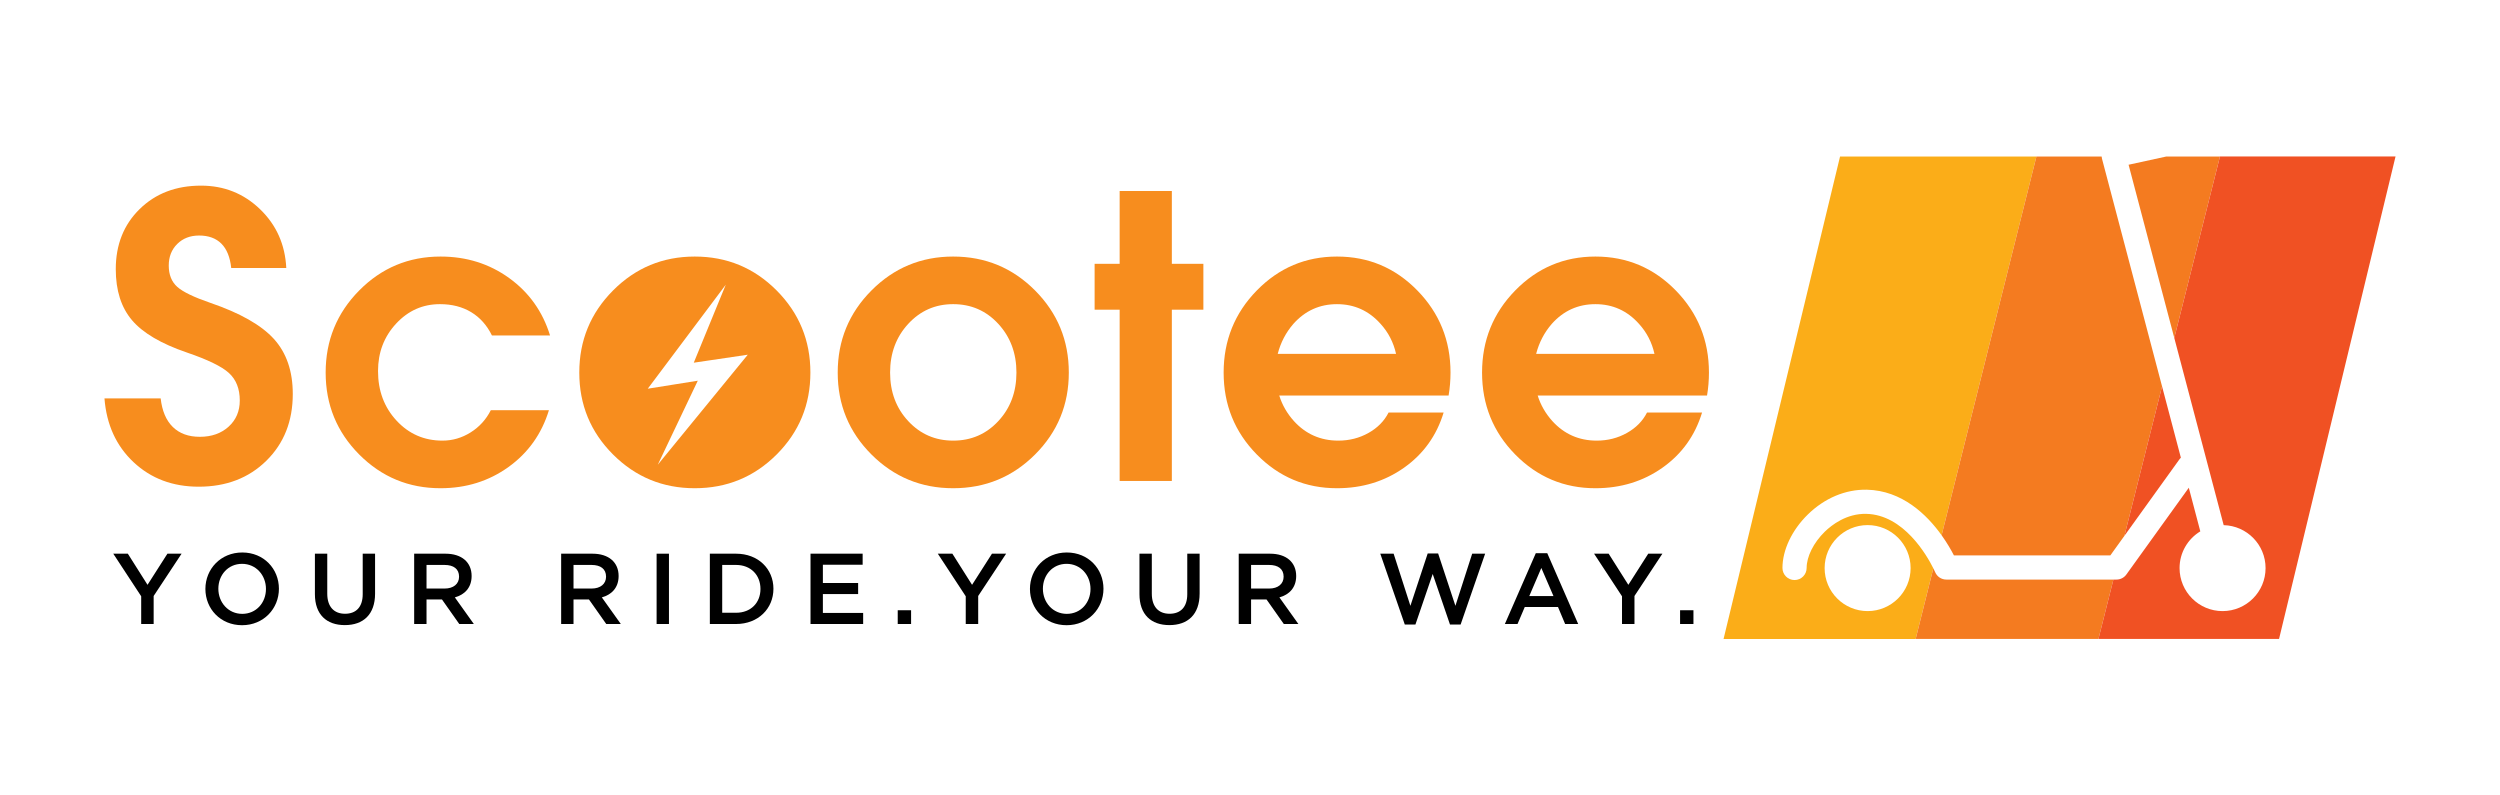 <?xml version="1.0" encoding="utf-8"?>
<!-- Generator: Adobe Illustrator 16.0.0, SVG Export Plug-In . SVG Version: 6.00 Build 0)  -->
<!DOCTYPE svg PUBLIC "-//W3C//DTD SVG 1.1//EN" "http://www.w3.org/Graphics/SVG/1.1/DTD/svg11.dtd">
<svg version="1.1" xmlns="http://www.w3.org/2000/svg" xmlns:xlink="http://www.w3.org/1999/xlink" x="0px" y="0px" width="432px"
	 height="137.455px" viewBox="0 0 432 137.455" enable-background="new 0 0 432 137.455" xml:space="preserve">
<g id="Guides_For_Artboard">
</g>
<g id="Layer_1">
	<rect fill="none" width="432" height="137.455"/>
	<g>
		<g>
			<g>
				<path d="M26.55,107.828h-2.152v-4.791l-4.825-7.359h2.517l3.402,5.381l3.437-5.381h2.447l-4.825,7.308V107.828z"/>
				<path d="M41.827,108.036c-3.731,0-6.335-2.83-6.335-6.267c0-3.436,2.638-6.3,6.37-6.3c3.731,0,6.335,2.829,6.335,6.266
					S45.559,108.036,41.827,108.036z M41.827,97.431c-2.412,0-4.096,1.927-4.096,4.305s1.718,4.339,4.131,4.339
					c2.412,0,4.096-1.926,4.096-4.305C45.958,99.393,44.24,97.431,41.827,97.431z"/>
				<path d="M64.813,102.568c0,3.628-2.048,5.45-5.225,5.45c-3.159,0-5.172-1.822-5.172-5.346v-6.995h2.135v6.908
					c0,2.256,1.163,3.472,3.072,3.472c1.892,0,3.054-1.146,3.054-3.385v-6.995h2.135V102.568z"/>
				<path d="M79.361,107.828l-2.985-4.235h-2.673v4.235h-2.135v-12.15h5.415c2.794,0,4.513,1.476,4.513,3.854
					c0,2.013-1.198,3.228-2.898,3.697l3.281,4.6H79.361z M76.81,97.622h-3.107v4.079h3.124c1.528,0,2.5-0.799,2.5-2.049
					C79.327,98.316,78.39,97.622,76.81,97.622z"/>
				<path d="M104.761,107.828l-2.985-4.235h-2.673v4.235h-2.135v-12.15h5.416c2.794,0,4.513,1.476,4.513,3.854
					c0,2.013-1.198,3.228-2.899,3.697l3.28,4.6H104.761z M102.209,97.622h-3.106v4.079h3.125c1.527,0,2.499-0.799,2.499-2.049
					C104.726,98.316,103.789,97.622,102.209,97.622z"/>
				<path d="M115.595,95.678v12.15h-2.134v-12.15H115.595z"/>
				<path d="M127.192,107.828h-4.53v-12.15h4.53c3.819,0,6.457,2.621,6.457,6.058S131.011,107.828,127.192,107.828z M127.192,97.622
					h-2.395v8.262h2.395c2.551,0,4.217-1.719,4.217-4.114C131.409,99.375,129.743,97.622,127.192,97.622z"/>
				<path d="M149.066,97.587h-6.873v3.159h6.092v1.909h-6.092v3.264h6.959v1.909h-9.095v-12.15h9.008V97.587z"/>
				<path d="M155.127,107.828v-2.378h2.309v2.378H155.127z"/>
				<path d="M169.032,107.828h-2.152v-4.791l-4.826-7.359h2.517l3.402,5.381l3.437-5.381h2.447l-4.825,7.308V107.828z"/>
				<path d="M184.31,108.036c-3.732,0-6.335-2.83-6.335-6.267c0-3.436,2.638-6.3,6.37-6.3c3.732,0,6.335,2.829,6.335,6.266
					S188.041,108.036,184.31,108.036z M184.31,97.431c-2.413,0-4.097,1.927-4.097,4.305s1.718,4.339,4.131,4.339
					c2.413,0,4.096-1.926,4.096-4.305C188.44,99.393,186.722,97.431,184.31,97.431z"/>
				<path d="M207.294,102.568c0,3.628-2.048,5.45-5.224,5.45c-3.159,0-5.172-1.822-5.172-5.346v-6.995h2.135v6.908
					c0,2.256,1.163,3.472,3.072,3.472c1.892,0,3.055-1.146,3.055-3.385v-6.995h2.135V102.568z"/>
				<path d="M221.844,107.828l-2.985-4.235h-2.673v4.235h-2.135v-12.15h5.416c2.794,0,4.513,1.476,4.513,3.854
					c0,2.013-1.198,3.228-2.899,3.697l3.28,4.6H221.844z M219.292,97.622h-3.106v4.079h3.125c1.527,0,2.499-0.799,2.499-2.049
					C221.809,98.316,220.872,97.622,219.292,97.622z"/>
				<path d="M246.705,95.643h1.805l2.985,9.044l2.898-9.009h2.239l-4.235,12.237h-1.84l-2.985-8.731l-2.985,8.731h-1.84
					l-4.235-12.237h2.308l2.898,9.009L246.705,95.643z"/>
				<path d="M272.711,107.828h-2.256l-1.232-2.934h-5.745l-1.25,2.934h-2.187l5.346-12.237h1.979L272.711,107.828z M266.341,98.143
					l-2.083,4.86h4.183L266.341,98.143z"/>
				<path d="M282.435,107.828h-2.152v-4.791l-4.825-7.359h2.517l3.402,5.381l3.437-5.381h2.447l-4.825,7.308V107.828z"/>
				<path d="M290.318,107.828v-2.378h2.309v2.378H290.318z"/>
			</g>
			<g>
				<path fill="#F78D1E" d="M36.328,52.326c-2.819-0.969-4.713-1.883-5.682-2.742c-0.99-0.88-1.486-2.114-1.486-3.699
					c0-1.52,0.49-2.763,1.469-3.732c0.979-0.969,2.24-1.454,3.781-1.454c1.628,0,2.911,0.468,3.846,1.404s1.502,2.34,1.701,4.211
					h9.513c-0.198-4.051-1.707-7.437-4.526-10.156c-2.819-2.72-6.221-4.08-10.207-4.08c-4.316,0-7.85,1.349-10.603,4.046
					c-2.752,2.698-4.128,6.16-4.128,10.388c0,3.678,0.935,6.618,2.806,8.819c1.871,2.202,5.03,4.063,9.477,5.582
					c3.61,1.233,6.032,2.411,7.265,3.534c1.253,1.146,1.88,2.73,1.88,4.756c0,1.85-0.644,3.358-1.932,4.525
					s-2.944,1.751-4.969,1.751c-1.959,0-3.517-0.567-4.673-1.702c-1.156-1.134-1.854-2.779-2.097-4.938h-9.711
					c0.352,4.536,2.031,8.214,5.038,11.032c3.006,2.819,6.756,4.229,11.249,4.229c4.757,0,8.655-1.498,11.694-4.492
					c3.04-2.995,4.56-6.838,4.56-11.528c0-3.942-1.088-7.112-3.264-9.513C45.148,56.168,41.481,54.088,36.328,52.326z"/>
				<path fill="#F78D1E" d="M76.024,52.557c2.07,0,3.87,0.462,5.4,1.387c1.53,0.925,2.725,2.268,3.584,4.03H95.05
					c-1.277-4.14-3.633-7.449-7.068-9.926c-3.435-2.478-7.388-3.716-11.858-3.716c-5.505,0-10.189,1.955-14.054,5.863
					c-3.865,3.909-5.797,8.638-5.797,14.187s1.932,10.268,5.797,14.153c3.865,3.887,8.549,5.83,14.054,5.83
					c4.426,0,8.34-1.223,11.742-3.667c3.402-2.443,5.731-5.714,6.986-9.81H84.811c-0.815,1.607-1.977,2.885-3.485,3.831
					c-1.508,0.947-3.132,1.421-4.872,1.421c-3.149,0-5.792-1.15-7.927-3.452c-2.136-2.301-3.204-5.157-3.204-8.571
					c0-3.215,1.041-5.945,3.122-8.191C70.525,53.68,73.052,52.557,76.024,52.557z"/>
				<path fill="#F78D1E" d="M164.708,44.332c-5.527,0-10.234,1.955-14.121,5.863c-3.887,3.909-5.83,8.638-5.83,14.187
					s1.943,10.268,5.83,14.153c3.886,3.887,8.593,5.83,14.121,5.83c5.549,0,10.267-1.943,14.153-5.83
					c3.886-3.886,5.83-8.604,5.83-14.153s-1.944-10.278-5.83-14.187C174.975,46.287,170.257,44.332,164.708,44.332z M172.503,72.771
					c-2.092,2.246-4.69,3.369-7.795,3.369c-3.083,0-5.67-1.123-7.762-3.369c-2.092-2.246-3.138-5.042-3.138-8.39
					s1.045-6.155,3.138-8.422c2.092-2.269,4.679-3.402,7.762-3.402c3.105,0,5.703,1.134,7.795,3.402
					c2.092,2.268,3.138,5.075,3.138,8.422S174.595,70.525,172.503,72.771z"/>
				<polygon fill="#F78D1E" points="202.493,33.003 193.476,33.003 193.476,45.587 189.149,45.587 189.149,53.515 193.476,53.515 
					193.476,83.11 202.493,83.11 202.493,53.515 207.943,53.515 207.943,45.587 202.493,45.587 				"/>
				<path fill="#F78D1E" d="M231.03,44.332c-5.417,0-10.036,1.955-13.856,5.863c-3.821,3.909-5.73,8.638-5.73,14.187
					s1.91,10.268,5.73,14.153c3.82,3.887,8.439,5.83,13.856,5.83c4.381,0,8.246-1.185,11.594-3.55
					c3.346-2.368,5.625-5.544,6.836-9.53h-9.512c-0.749,1.476-1.91,2.654-3.484,3.534c-1.575,0.881-3.309,1.321-5.203,1.321
					c-3.061,0-5.615-1.123-7.663-3.369c-1.189-1.321-2.037-2.796-2.544-4.426h29.265c0.22-1.299,0.33-2.62,0.33-3.963
					c0-5.549-1.91-10.278-5.73-14.187C241.099,46.287,236.469,44.332,231.03,44.332z M220.791,61.145
					c0.506-1.959,1.409-3.688,2.709-5.185c2.025-2.269,4.536-3.402,7.531-3.402c2.995,0,5.504,1.134,7.53,3.402
					c1.343,1.475,2.235,3.203,2.676,5.185H220.791z"/>
				<path fill="#F78D1E" d="M295.306,64.382c0-5.549-1.911-10.278-5.73-14.187c-3.821-3.908-8.451-5.863-13.889-5.863
					c-5.417,0-10.037,1.955-13.857,5.863c-3.82,3.909-5.73,8.638-5.73,14.187s1.91,10.268,5.73,14.153
					c3.82,3.887,8.439,5.83,13.857,5.83c4.381,0,8.246-1.185,11.593-3.55c3.347-2.368,5.625-5.544,6.837-9.53h-9.512
					c-0.749,1.476-1.911,2.654-3.485,3.534c-1.575,0.881-3.309,1.321-5.203,1.321c-3.061,0-5.615-1.123-7.663-3.369
					c-1.189-1.321-2.037-2.796-2.543-4.426h29.265C295.195,67.046,295.306,65.726,295.306,64.382z M265.446,61.145
					c0.506-1.959,1.409-3.688,2.708-5.185c2.025-2.269,4.536-3.402,7.531-3.402c2.994,0,5.504,1.134,7.53,3.402
					c1.343,1.475,2.235,3.203,2.675,5.185H265.446z"/>
				<path fill="#F78D1E" d="M120.052,44.332c-5.527,0-10.234,1.955-14.12,5.863c-3.887,3.909-5.83,8.638-5.83,14.187
					s1.943,10.268,5.83,14.153c3.886,3.887,8.593,5.83,14.12,5.83c5.549,0,10.267-1.943,14.154-5.83
					c3.886-3.886,5.83-8.604,5.83-14.153s-1.944-10.278-5.83-14.187C130.319,46.287,125.602,44.332,120.052,44.332z M113.663,80.304
					l6.913-14.518l-8.642,1.382l13.48-17.973l-5.53,13.48l9.332-1.382L113.663,80.304z"/>
			</g>
		</g>
		<path fill="#FBAD18" d="M322.485,88.794c-3.39-0.074-5.96,1.908-7.174,3.095c-1.928,1.887-3.125,4.285-3.125,6.255
			c0,1.154-0.936,2.087-2.09,2.087c-1.154,0-2.088-0.933-2.088-2.087c0-3.102,1.639-6.556,4.382-9.239
			c2.903-2.842,6.519-4.352,10.183-4.286c6.127,0.13,10.413,4.343,12.937,7.873l16.382-65.448h-33.932l-20.13,83.369h33.193
			l3.056-12.209C332.974,95.98,328.952,88.932,322.485,88.794z M322.725,105.597c-4.104,0-7.43-3.327-7.43-7.432
			c0-4.102,3.325-7.43,7.43-7.43c4.104,0,7.429,3.328,7.429,7.43C330.153,102.27,326.829,105.597,322.725,105.597z"/>
		<g>
			<path fill="#F47B20" d="M363.162,27.043h-11.269l-16.382,65.448c0.965,1.35,1.674,2.6,2.128,3.483h27.025l2.438-3.388
				l6.503-25.818l-10.382-39.344C363.189,27.299,363.171,27.171,363.162,27.043z"/>
			<path fill="#F47B20" d="M334.394,98.868c-0.006-0.016-0.112-0.261-0.313-0.665l-3.056,12.209h31.586l2.585-10.262h-28.875
				C335.479,100.15,334.72,99.645,334.394,98.868z"/>
			<polygon fill="#F47B20" points="374.348,27.043 367.818,28.468 375.715,58.393 383.611,27.043 			"/>
		</g>
		<g>
			<path fill="#F05123" d="M376.854,79.084l-3.25-12.315l-6.503,25.818l9.548-13.271C376.711,79.23,376.783,79.157,376.854,79.084z"
				/>
			<path fill="#F05123" d="M383.611,27.043l-7.896,31.35l8.537,32.353c4.015,0.104,7.239,3.383,7.239,7.42
				c0,4.104-3.326,7.432-7.431,7.432s-7.431-3.327-7.431-7.432c0-2.693,1.438-5.045,3.585-6.348l-1.989-7.538L367.43,99.282
				c-0.393,0.546-1.024,0.868-1.698,0.868h-0.536l-2.585,10.262h31.208l20.13-83.369H383.611z"/>
		</g>
	</g>
</g>
</svg>
